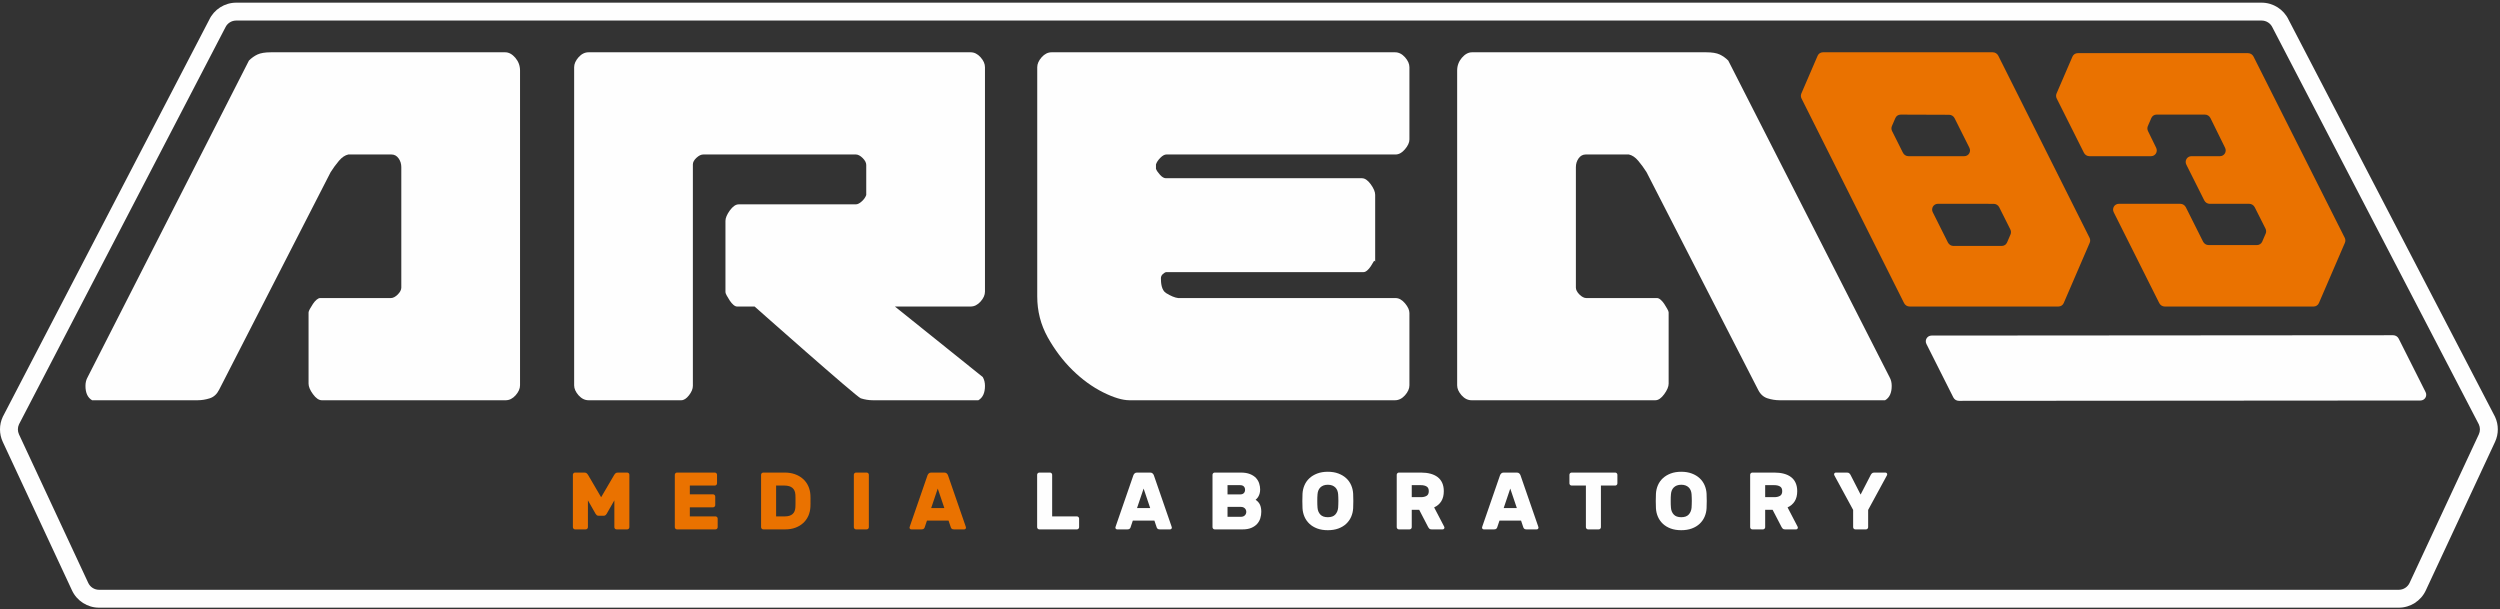 <?xml version="1.0" encoding="UTF-8"?>
<svg width="275px" height="67px" viewBox="0 0 275 67" version="1.1" xmlns="http://www.w3.org/2000/svg" xmlns:xlink="http://www.w3.org/1999/xlink">
    <rect x="0" y="0" width="275" height="67" fill="#333333" stroke="none"/>
    <!-- Generator: Sketch 48.2 (47327) - http://www.bohemiancoding.com/sketch -->
    <title>Logo</title>
    <desc>Created with Sketch.</desc>
    <defs></defs>
    <g id="Home" stroke="none" stroke-width="1" fill="none" fill-rule="evenodd" transform="translate(-582, -411)">
        <g id="Logo" transform="translate(582, 411)">
            <g>
                <path d="M65.629,56.657 C65.578,56.606 65.538,56.557 65.508,56.51 L64.67,55.037 L64.67,57.992 C64.67,58.057 64.645,58.114 64.598,58.161 C64.55,58.209 64.494,58.233 64.428,58.233 L63.259,58.233 C63.193,58.233 63.137,58.209 63.089,58.161 C63.042,58.114 63.018,58.057 63.018,57.992 L63.018,52.224 C63.018,52.158 63.042,52.102 63.089,52.054 C63.137,52.007 63.193,51.983 63.259,51.983 L64.294,51.983 C64.414,51.983 64.503,52.016 64.562,52.081 C64.622,52.146 64.661,52.194 64.678,52.224 L66.124,54.697 L67.571,52.224 C67.588,52.194 67.627,52.146 67.686,52.081 C67.746,52.016 67.836,51.983 67.955,51.983 L68.99,51.983 C69.055,51.983 69.112,52.007 69.16,52.054 C69.207,52.102 69.231,52.158 69.231,52.224 L69.231,57.992 C69.231,58.057 69.207,58.114 69.16,58.161 C69.112,58.209 69.055,58.233 68.99,58.233 L67.821,58.233 C67.755,58.233 67.699,58.209 67.651,58.161 C67.603,58.114 67.58,58.057 67.58,57.992 L67.58,55.037 L66.74,56.51 C66.711,56.557 66.67,56.606 66.62,56.657 C66.569,56.707 66.499,56.733 66.41,56.733 L65.839,56.733 C65.75,56.733 65.679,56.707 65.629,56.657" id="Fill-1" fill="#EA7200"></path>
                <path d="M78.703,56.804 C78.768,56.804 78.825,56.828 78.873,56.876 C78.92,56.923 78.944,56.98 78.944,57.045 L78.944,57.992 C78.944,58.058 78.92,58.114 78.873,58.162 C78.825,58.209 78.768,58.233 78.703,58.233 L74.471,58.233 C74.406,58.233 74.349,58.209 74.302,58.162 C74.254,58.114 74.23,58.058 74.23,57.992 L74.23,52.224 C74.23,52.158 74.254,52.102 74.302,52.054 C74.349,52.007 74.406,51.983 74.471,51.983 L78.631,51.983 C78.696,51.983 78.753,52.007 78.801,52.054 C78.848,52.102 78.873,52.158 78.873,52.224 L78.873,53.17 C78.873,53.236 78.848,53.293 78.801,53.34 C78.753,53.388 78.696,53.411 78.631,53.411 L75.882,53.411 L75.882,54.376 L78.435,54.376 C78.501,54.376 78.557,54.4 78.604,54.447 C78.652,54.495 78.676,54.551 78.676,54.617 L78.676,55.563 C78.676,55.629 78.652,55.685 78.604,55.733 C78.557,55.781 78.501,55.804 78.435,55.804 L75.882,55.804 L75.882,56.804 L78.703,56.804 Z" id="Fill-5" fill="#EA7200"></path>
                <path d="M87.495,54.438 C87.459,53.754 87.055,53.411 86.281,53.411 L85.371,53.411 L85.371,56.804 L86.326,56.804 C87.076,56.804 87.465,56.462 87.495,55.778 C87.501,55.652 87.504,55.535 87.504,55.425 L87.504,55.103 L87.504,54.786 C87.504,54.679 87.501,54.563 87.495,54.438 Z M86.326,51.983 C86.737,51.983 87.111,52.044 87.451,52.166 C87.79,52.288 88.083,52.459 88.33,52.679 C88.577,52.9 88.771,53.163 88.91,53.47 C89.05,53.776 89.129,54.111 89.147,54.474 C89.153,54.599 89.155,54.713 89.155,54.817 L89.155,55.117 L89.155,55.411 C89.155,55.512 89.153,55.623 89.147,55.742 C89.129,56.111 89.051,56.447 88.915,56.751 C88.778,57.054 88.589,57.316 88.348,57.536 C88.107,57.757 87.82,57.928 87.486,58.05 C87.153,58.172 86.781,58.233 86.37,58.233 L83.96,58.233 C83.895,58.233 83.838,58.209 83.791,58.161 C83.743,58.114 83.719,58.057 83.719,57.992 L83.719,52.224 C83.719,52.158 83.743,52.102 83.791,52.054 C83.838,52.007 83.895,51.983 83.96,51.983 L86.326,51.983 Z" id="Fill-9" fill="#EA7200"></path>
                <path d="M94.163,58.233 C94.098,58.233 94.042,58.209 93.994,58.161 C93.946,58.114 93.923,58.057 93.923,57.992 L93.923,52.224 C93.923,52.158 93.946,52.102 93.994,52.054 C94.042,52.007 94.098,51.983 94.163,51.983 L95.333,51.983 C95.398,51.983 95.455,52.007 95.503,52.054 C95.55,52.102 95.574,52.158 95.574,52.224 L95.574,57.992 C95.574,58.057 95.55,58.114 95.503,58.161 C95.455,58.209 95.398,58.233 95.333,58.233 L94.163,58.233 Z" id="Fill-13" fill="#EA7200"></path>
                <path d="M102.43,55.885 L103.876,55.885 L103.153,53.742 L102.43,55.885 Z M103.876,51.983 C103.995,51.983 104.086,52.016 104.148,52.081 C104.211,52.146 104.254,52.212 104.278,52.277 L106.224,57.903 C106.248,57.962 106.26,58.007 106.26,58.036 C106.26,58.09 106.241,58.136 106.202,58.175 C106.163,58.214 106.117,58.233 106.063,58.233 L104.938,58.233 C104.819,58.233 104.735,58.208 104.684,58.157 C104.634,58.106 104.602,58.057 104.591,58.01 L104.34,57.268 L101.966,57.268 L101.716,58.01 C101.704,58.057 101.673,58.106 101.622,58.157 C101.571,58.208 101.487,58.233 101.368,58.233 L100.243,58.233 C100.189,58.233 100.143,58.214 100.105,58.175 C100.065,58.136 100.046,58.09 100.046,58.036 C100.046,58.007 100.058,57.962 100.082,57.903 L102.028,52.277 C102.052,52.212 102.095,52.146 102.158,52.081 C102.22,52.016 102.311,51.983 102.43,51.983 L103.876,51.983 Z" id="Fill-17" fill="#EA7200"></path>
                <path d="M257.919,26.153 L247.888,6.224 C247.772,5.994 247.536,5.847 247.282,5.847 L228.551,5.847 C228.296,5.847 228.07,5.994 227.971,6.225 L226.221,10.284 C226.145,10.459 226.152,10.662 226.24,10.837 L229.23,16.802 C229.345,17.033 229.581,17.18 229.836,17.18 L236.613,17.18 C237.089,17.18 237.388,16.689 237.177,16.255 L236.28,14.418 C236.195,14.244 236.189,14.044 236.263,13.871 L236.646,12.983 C236.746,12.753 236.972,12.605 237.226,12.605 L242.54,12.605 C242.796,12.605 243.034,12.754 243.148,12.987 L244.757,16.253 C244.971,16.687 244.671,17.18 244.194,17.18 L241.059,17.18 C240.58,17.18 240.28,17.678 240.498,18.112 L242.468,22.042 C242.583,22.273 242.82,22.42 243.074,22.42 L247.414,22.42 C247.668,22.42 247.904,22.567 248.02,22.797 L249.203,25.143 C249.292,25.319 249.299,25.522 249.223,25.698 L248.843,26.581 C248.743,26.811 248.517,26.959 248.263,26.959 L242.946,26.959 C242.691,26.959 242.455,26.811 242.339,26.581 L240.443,22.798 C240.327,22.568 240.091,22.42 239.837,22.42 L233.072,22.42 C232.593,22.42 232.293,22.918 232.511,23.352 L237.517,33.339 C237.633,33.57 237.87,33.717 238.124,33.717 L254.499,33.717 C254.753,33.717 254.979,33.57 255.079,33.339 L257.939,26.707 C258.015,26.531 258.007,26.328 257.919,26.153" id="Fill-21" fill="#EA7200"></path>
                <path d="M208.11,13.867 L208.491,12.985 C208.59,12.753 208.818,12.606 209.073,12.607 L214.401,12.626 C214.655,12.627 214.89,12.774 215.005,13.004 L216.631,16.249 C216.849,16.683 216.55,17.18 216.071,17.18 L209.93,17.18 C209.675,17.18 209.439,17.033 209.323,16.802 L208.129,14.42 C208.042,14.245 208.035,14.042 208.11,13.867 Z M219.915,22.8 L221.137,25.238 C221.225,25.414 221.232,25.616 221.156,25.792 L220.775,26.675 C220.676,26.906 220.45,27.054 220.195,27.054 L214.878,27.054 C214.624,27.054 214.388,26.906 214.272,26.675 L212.606,23.351 C212.388,22.917 212.688,22.419 213.166,22.419 L219.308,22.422 C219.563,22.422 219.799,22.57 219.915,22.8 Z M209.447,33.339 C209.562,33.57 209.799,33.717 210.053,33.717 L226.428,33.717 C226.682,33.717 226.909,33.57 227.008,33.339 L229.868,26.707 C229.944,26.531 229.937,26.329 229.849,26.153 L219.812,6.13 C219.697,5.9 219.46,5.752 219.206,5.752 L200.52,5.752 C200.265,5.752 200.039,5.9 199.939,6.13 L198.149,10.284 C198.073,10.459 198.08,10.662 198.168,10.837 L209.447,33.339 Z" id="Fill-25" fill="#EA7200"></path>
                <g id="Group-31" transform="translate(0, 0.138)" fill="#FEFEFE">
                    <path d="M272.669,47.645 L265.053,63.982 C264.838,64.444 264.374,64.739 263.865,64.739 L153.325,64.739 L121.434,64.739 L10.895,64.739 C10.386,64.739 9.922,64.444 9.707,63.982 L2.09,47.645 C1.927,47.294 1.927,46.888 2.09,46.537 L24.79,2.88 C25.006,2.418 25.469,2.123 25.978,2.123 L125.535,2.123 L149.224,2.123 L248.781,2.123 C249.291,2.123 249.754,2.418 249.969,2.88 L272.669,46.537 C272.833,46.888 272.833,47.294 272.669,47.645 M274.452,45.706 L251.752,2.048 C251.216,0.899 250.05,0.156 248.781,0.156 L149.224,0.156 L125.535,0.156 L25.978,0.156 C24.71,0.156 23.544,0.899 23.008,2.048 L0.308,45.706 C-0.103,46.586 -0.103,47.596 0.308,48.476 L7.924,64.813 C8.46,65.963 9.626,66.706 10.895,66.706 L121.434,66.706 L153.325,66.706 L263.865,66.706 C265.133,66.706 266.3,65.963 266.835,64.813 L274.452,48.476 C274.862,47.596 274.862,46.586 274.452,45.706" id="Fill-29"></path>
                </g>
                <path d="M207.846,41.476 C208.009,41.76 208.088,42.084 208.088,42.448 C208.088,43.216 207.846,43.746 207.361,44.027 L195.76,44.027 C195.315,44.027 194.87,43.958 194.425,43.815 C193.98,43.674 193.634,43.36 193.392,42.873 L181.118,18.936 C180.836,18.491 180.534,18.076 180.208,17.69 C179.887,17.306 179.541,17.074 179.175,16.993 L174.439,16.993 C174.113,16.993 173.851,17.133 173.648,17.418 C173.446,17.702 173.347,18.023 173.347,18.389 L173.347,31.632 C173.347,31.877 173.476,32.129 173.737,32.394 C174.004,32.656 174.257,32.787 174.499,32.787 L182.275,32.787 C182.398,32.787 182.527,32.849 182.67,32.97 C182.813,33.091 182.942,33.244 183.065,33.425 C183.184,33.607 183.298,33.791 183.397,33.973 C183.5,34.154 183.55,34.287 183.55,34.367 L183.55,42.205 C183.55,42.529 183.387,42.915 183.065,43.36 C182.739,43.805 182.418,44.027 182.091,44.027 L161.864,44.027 C161.459,44.027 161.098,43.844 160.771,43.481 C160.45,43.115 160.287,42.752 160.287,42.386 L160.287,7.757 C160.287,7.23 160.46,6.765 160.801,6.36 C161.147,5.955 161.523,5.752 161.923,5.752 L187.682,5.752 C188.33,5.752 188.824,5.834 189.17,5.994 C189.511,6.157 189.828,6.38 190.109,6.664 L207.846,41.476 Z" id="Fill-32" fill="#FEFEFE"></path>
                <path d="M27.382,6.664 C27.664,6.38 27.977,6.157 28.323,5.994 C28.667,5.834 29.164,5.752 29.812,5.752 L55.568,5.752 C55.968,5.752 56.344,5.955 56.69,6.36 C57.031,6.766 57.204,7.23 57.204,7.757 L57.204,42.386 C57.204,42.752 57.041,43.115 56.72,43.481 C56.394,43.844 56.033,44.027 55.628,44.027 L35.4,44.027 C35.074,44.027 34.752,43.805 34.428,43.36 C34.102,42.915 33.942,42.529 33.942,42.205 L33.942,34.366 C33.942,34.287 33.991,34.154 34.092,33.974 C34.194,33.79 34.305,33.608 34.428,33.425 C34.549,33.244 34.68,33.091 34.821,32.97 C34.965,32.849 35.096,32.787 35.217,32.787 L42.992,32.787 C43.235,32.787 43.487,32.656 43.754,32.394 C44.016,32.129 44.144,31.877 44.144,31.632 L44.144,18.389 C44.144,18.023 44.045,17.702 43.843,17.418 C43.64,17.133 43.378,16.993 43.052,16.993 L38.316,16.993 C37.951,17.074 37.607,17.306 37.283,17.69 C36.957,18.075 36.653,18.491 36.371,18.936 L24.102,42.873 C23.857,43.36 23.514,43.674 23.069,43.815 C22.621,43.958 22.177,44.027 21.732,44.027 L10.13,44.027 C9.646,43.746 9.401,43.217 9.401,42.448 C9.401,42.084 9.482,41.761 9.646,41.476 L27.382,6.664 Z" id="Fill-34" fill="#FEFEFE"></path>
                <path d="M95.287,18.147 C95.287,17.902 95.158,17.65 94.896,17.386 C94.629,17.124 94.377,16.992 94.135,16.992 L77.373,16.992 C77.125,16.992 76.873,17.114 76.612,17.356 C76.349,17.598 76.216,17.843 76.216,18.085 L76.216,42.448 C76.216,42.772 76.073,43.115 75.791,43.481 C75.509,43.844 75.222,44.027 74.941,44.027 L64.738,44.027 C64.332,44.027 63.967,43.844 63.64,43.481 C63.319,43.115 63.156,42.752 63.156,42.386 L63.156,7.394 C63.156,7.028 63.319,6.664 63.64,6.298 C63.967,5.935 64.332,5.752 64.738,5.752 L106.77,5.752 C107.175,5.752 107.536,5.935 107.863,6.298 C108.189,6.664 108.347,7.028 108.347,7.394 L108.347,32.078 C108.347,32.442 108.189,32.807 107.863,33.171 C107.536,33.537 107.175,33.717 106.77,33.717 L98.439,33.717 L108.105,41.476 C108.268,41.76 108.347,42.084 108.347,42.448 C108.347,43.216 108.105,43.745 107.62,44.027 L96.018,44.027 C95.574,44.027 95.129,43.958 94.684,43.815 C94.234,43.674 83.006,33.717 83.006,33.717 L81.075,33.717 C80.952,33.717 80.823,33.658 80.68,33.537 C80.536,33.413 80.408,33.262 80.284,33.079 C80.166,32.899 80.052,32.716 79.953,32.533 C79.849,32.35 79.8,32.219 79.8,32.137 L79.8,24.301 C79.8,23.977 79.963,23.594 80.284,23.146 C80.611,22.702 80.932,22.479 81.258,22.479 L94.135,22.479 C94.338,22.479 94.56,22.368 94.802,22.145 C95.045,21.923 95.208,21.688 95.287,21.446 L95.287,18.147 Z" id="Fill-36" fill="#FEFEFE"></path>
                <path d="M150.784,20.272 C151.106,20.719 151.269,21.103 151.269,21.427 L151.269,28.777 C151.269,28.859 151.219,28.565 151.116,28.748 C151.017,28.931 150.903,29.114 150.784,29.294 C150.661,29.478 150.532,29.631 150.389,29.752 C150.246,29.873 150.117,29.932 149.994,29.932 L128.248,29.932 C128.125,29.974 128.006,30.056 127.882,30.177 C127.764,30.298 127.7,30.439 127.7,30.602 C127.7,31.087 127.746,31.917 128.271,32.24 C128.799,32.567 129.244,32.747 129.605,32.787 L153.518,32.787 C153.879,32.787 154.225,32.98 154.551,33.365 C154.873,33.751 155.036,34.104 155.036,34.428 L155.036,42.386 C155.036,42.752 154.873,43.115 154.551,43.481 C154.225,43.844 153.859,44.027 153.454,44.027 L124.239,44.027 C123.468,44.027 122.499,43.733 121.323,43.147 C120.151,42.559 119.034,41.748 117.981,40.717 C116.928,39.684 116.019,38.48 115.247,37.101 C114.482,35.726 114.096,34.225 114.096,32.606 L114.096,7.393 C114.096,7.028 114.259,6.664 114.58,6.298 C114.907,5.935 115.267,5.752 115.673,5.752 L153.454,5.752 C153.859,5.752 154.225,5.935 154.551,6.298 C154.873,6.664 155.036,7.028 155.036,7.393 L155.036,15.351 C155.036,15.675 154.873,16.031 154.551,16.414 C154.225,16.8 153.879,16.993 153.518,16.993 L128.308,16.993 C128.105,16.993 127.882,17.114 127.64,17.356 C127.398,17.598 127.235,17.843 127.156,18.085 L127.156,18.571 C127.235,18.777 127.388,18.996 127.611,19.241 C127.833,19.483 128.046,19.605 128.248,19.605 L149.811,19.605 C150.137,19.605 150.458,19.827 150.784,20.272" id="Fill-38" fill="#FEFEFE"></path>
                <path d="M212.476,36.912 L263.247,36.875 C263.503,36.875 263.74,37.021 263.855,37.25 L266.814,43.129 C267.031,43.561 266.728,44.055 266.246,44.056 L215.475,44.092 C215.219,44.092 214.981,43.946 214.866,43.717 L211.907,37.838 C211.691,37.406 211.994,36.912 212.476,36.912" id="Fill-40" fill="#FEFEFE"></path>
                <path d="M118.459,56.804 C118.525,56.804 118.582,56.828 118.629,56.876 C118.677,56.923 118.701,56.98 118.701,57.045 L118.701,57.992 C118.701,58.058 118.677,58.114 118.629,58.162 C118.582,58.209 118.525,58.233 118.459,58.233 L114.326,58.233 C114.261,58.233 114.205,58.209 114.157,58.162 C114.109,58.114 114.085,58.058 114.085,57.992 L114.085,52.224 C114.085,52.158 114.109,52.102 114.157,52.054 C114.205,52.007 114.261,51.983 114.326,51.983 L115.496,51.983 C115.561,51.983 115.618,52.007 115.665,52.054 C115.713,52.102 115.737,52.158 115.737,52.224 L115.737,56.804 L118.459,56.804 Z" id="Fill-42" fill="#FEFEFE"></path>
                <path d="M125.074,55.885 L126.52,55.885 L125.798,53.742 L125.074,55.885 Z M126.52,51.983 C126.64,51.983 126.731,52.016 126.793,52.081 C126.855,52.146 126.898,52.212 126.922,52.277 L128.868,57.903 C128.892,57.962 128.904,58.007 128.904,58.036 C128.904,58.09 128.885,58.136 128.846,58.175 C128.807,58.214 128.761,58.233 128.708,58.233 L127.583,58.233 C127.464,58.233 127.379,58.208 127.328,58.157 C127.278,58.106 127.247,58.057 127.235,58.01 L126.985,57.268 L124.61,57.268 L124.36,58.01 C124.348,58.057 124.317,58.106 124.266,58.157 C124.216,58.208 124.131,58.233 124.012,58.233 L122.887,58.233 C122.834,58.233 122.787,58.214 122.749,58.175 C122.71,58.136 122.691,58.09 122.691,58.036 C122.691,58.007 122.703,57.962 122.727,57.903 L124.673,52.277 C124.697,52.212 124.739,52.146 124.802,52.081 C124.865,52.016 124.955,51.983 125.074,51.983 L126.52,51.983 Z" id="Fill-44" fill="#FEFEFE"></path>
                <path d="M135.028,56.849 L136.5,56.849 C136.679,56.849 136.822,56.797 136.929,56.693 C137.036,56.589 137.09,56.459 137.09,56.304 C137.09,56.15 137.036,56.02 136.929,55.916 C136.822,55.812 136.679,55.759 136.5,55.759 L135.028,55.759 L135.028,56.849 Z M136.956,53.875 C136.956,53.721 136.91,53.598 136.817,53.505 C136.725,53.413 136.59,53.367 136.411,53.367 L135.028,53.367 L135.028,54.385 L136.411,54.385 C136.59,54.385 136.725,54.339 136.817,54.246 C136.91,54.154 136.956,54.031 136.956,53.875 Z M133.617,58.233 C133.552,58.233 133.495,58.209 133.448,58.161 C133.4,58.114 133.376,58.057 133.376,57.992 L133.376,52.224 C133.376,52.158 133.4,52.102 133.448,52.054 C133.495,52.006 133.552,51.983 133.617,51.983 L136.491,51.983 C136.89,51.983 137.226,52.038 137.501,52.148 C137.774,52.258 137.993,52.401 138.157,52.577 C138.32,52.752 138.438,52.952 138.509,53.175 C138.581,53.398 138.616,53.62 138.616,53.84 C138.616,54.013 138.596,54.163 138.558,54.291 C138.52,54.419 138.474,54.529 138.42,54.621 C138.366,54.713 138.311,54.788 138.255,54.844 C138.198,54.901 138.152,54.944 138.116,54.974 C138.348,55.135 138.511,55.321 138.603,55.532 C138.695,55.743 138.741,55.998 138.741,56.295 C138.741,56.539 138.705,56.777 138.634,57.01 C138.563,57.242 138.445,57.449 138.282,57.63 C138.118,57.812 137.905,57.957 137.643,58.068 C137.382,58.178 137.06,58.233 136.679,58.233 L133.617,58.233 Z" id="Fill-46" fill="#FEFEFE"></path>
                <path d="M147.195,55.858 C147.201,55.751 147.207,55.632 147.213,55.501 C147.219,55.37 147.222,55.236 147.222,55.099 C147.222,54.962 147.219,54.83 147.213,54.701 C147.207,54.574 147.201,54.459 147.195,54.358 C147.183,54.209 147.152,54.072 147.102,53.947 C147.051,53.822 146.979,53.713 146.887,53.621 C146.795,53.529 146.68,53.456 146.544,53.402 C146.407,53.349 146.246,53.322 146.062,53.322 C145.877,53.322 145.716,53.349 145.58,53.402 C145.443,53.456 145.328,53.529 145.236,53.621 C145.144,53.713 145.072,53.822 145.021,53.947 C144.971,54.072 144.939,54.209 144.928,54.358 C144.916,54.459 144.909,54.574 144.906,54.701 C144.902,54.83 144.901,54.962 144.901,55.099 C144.901,55.236 144.902,55.37 144.906,55.501 C144.909,55.632 144.916,55.751 144.928,55.858 C144.951,56.155 145.054,56.402 145.236,56.599 C145.417,56.795 145.692,56.893 146.062,56.893 C146.43,56.893 146.705,56.795 146.883,56.599 C147.061,56.402 147.166,56.155 147.195,55.858 M143.276,54.313 C143.294,53.98 143.367,53.666 143.495,53.371 C143.623,53.076 143.804,52.821 144.039,52.604 C144.275,52.386 144.56,52.214 144.897,52.086 C145.233,51.958 145.621,51.894 146.062,51.894 C146.496,51.894 146.883,51.958 147.222,52.086 C147.561,52.214 147.848,52.386 148.083,52.604 C148.318,52.821 148.5,53.076 148.628,53.371 C148.756,53.666 148.829,53.98 148.847,54.313 C148.858,54.569 148.865,54.837 148.865,55.117 C148.865,55.397 148.858,55.659 148.847,55.902 C148.829,56.236 148.756,56.55 148.628,56.845 C148.5,57.139 148.318,57.396 148.083,57.617 C147.848,57.837 147.561,58.01 147.222,58.135 C146.883,58.26 146.496,58.322 146.062,58.322 C145.621,58.322 145.233,58.26 144.897,58.135 C144.56,58.01 144.275,57.837 144.039,57.617 C143.804,57.396 143.623,57.139 143.495,56.845 C143.367,56.55 143.294,56.236 143.276,55.902 C143.265,55.659 143.258,55.397 143.258,55.117 C143.258,54.837 143.265,54.569 143.276,54.313" id="Fill-48" fill="#FEFEFE"></path>
                <path d="M155.292,54.688 L156.3,54.688 C156.551,54.688 156.757,54.64 156.921,54.545 C157.085,54.45 157.167,54.277 157.167,54.027 C157.167,53.777 157.085,53.605 156.921,53.51 C156.757,53.414 156.551,53.367 156.3,53.367 L155.292,53.367 L155.292,54.688 Z M156.3,51.983 C156.693,51.983 157.044,52.025 157.354,52.108 C157.663,52.191 157.926,52.316 158.144,52.483 C158.361,52.65 158.528,52.862 158.644,53.121 C158.76,53.38 158.818,53.682 158.818,54.027 C158.818,54.474 158.726,54.844 158.541,55.139 C158.357,55.434 158.095,55.659 157.755,55.813 L158.863,57.938 C158.88,57.974 158.89,58.007 158.89,58.036 C158.89,58.09 158.87,58.136 158.831,58.175 C158.792,58.214 158.747,58.233 158.693,58.233 L157.479,58.233 C157.36,58.233 157.275,58.206 157.224,58.152 C157.174,58.099 157.133,58.045 157.104,57.992 L156.113,56.081 L155.292,56.081 L155.292,57.992 C155.292,58.057 155.268,58.114 155.22,58.161 C155.172,58.209 155.116,58.233 155.051,58.233 L153.881,58.233 C153.816,58.233 153.759,58.209 153.712,58.161 C153.664,58.114 153.64,58.057 153.64,57.992 L153.64,52.224 C153.64,52.159 153.664,52.102 153.712,52.054 C153.759,52.007 153.816,51.983 153.881,51.983 L156.3,51.983 Z" id="Fill-50" fill="#FEFEFE"></path>
                <path d="M165.406,55.885 L166.852,55.885 L166.129,53.742 L165.406,55.885 Z M166.852,51.983 C166.971,51.983 167.062,52.016 167.124,52.081 C167.187,52.146 167.23,52.212 167.253,52.277 L169.2,57.903 C169.223,57.962 169.235,58.007 169.235,58.036 C169.235,58.09 169.216,58.136 169.177,58.175 C169.139,58.214 169.093,58.233 169.039,58.233 L167.914,58.233 C167.795,58.233 167.711,58.208 167.66,58.157 C167.609,58.106 167.578,58.057 167.566,58.01 L167.316,57.268 L164.942,57.268 L164.692,58.01 C164.68,58.057 164.648,58.106 164.598,58.157 C164.547,58.208 164.463,58.233 164.344,58.233 L163.219,58.233 C163.165,58.233 163.119,58.214 163.08,58.175 C163.041,58.136 163.022,58.09 163.022,58.036 C163.022,58.007 163.034,57.962 163.058,57.903 L165.004,52.277 C165.028,52.212 165.071,52.146 165.134,52.081 C165.196,52.016 165.287,51.983 165.406,51.983 L166.852,51.983 Z" id="Fill-52" fill="#FEFEFE"></path>
                <path d="M177.672,51.983 C177.737,51.983 177.794,52.007 177.842,52.054 C177.889,52.102 177.913,52.158 177.913,52.224 L177.913,53.17 C177.913,53.236 177.889,53.293 177.842,53.34 C177.794,53.388 177.737,53.411 177.672,53.411 L176.101,53.411 L176.101,57.992 C176.101,58.057 176.077,58.114 176.029,58.161 C175.982,58.209 175.926,58.233 175.859,58.233 L174.69,58.233 C174.624,58.233 174.568,58.209 174.521,58.161 C174.473,58.114 174.449,58.057 174.449,57.992 L174.449,53.411 L172.878,53.411 C172.812,53.411 172.756,53.388 172.708,53.34 C172.661,53.293 172.637,53.236 172.637,53.17 L172.637,52.224 C172.637,52.158 172.661,52.102 172.708,52.054 C172.756,52.007 172.812,51.983 172.878,51.983 L177.672,51.983 Z" id="Fill-54" fill="#FEFEFE"></path>
                <path d="M186.072,55.858 C186.078,55.751 186.084,55.632 186.09,55.501 C186.095,55.37 186.099,55.236 186.099,55.099 C186.099,54.962 186.095,54.83 186.09,54.701 C186.084,54.574 186.078,54.459 186.072,54.358 C186.06,54.209 186.029,54.072 185.978,53.947 C185.928,53.822 185.856,53.713 185.764,53.621 C185.672,53.529 185.557,53.456 185.421,53.402 C185.284,53.349 185.123,53.322 184.938,53.322 C184.754,53.322 184.593,53.349 184.456,53.402 C184.319,53.456 184.205,53.529 184.113,53.621 C184.021,53.713 183.949,53.822 183.898,53.947 C183.848,54.072 183.816,54.209 183.805,54.358 C183.793,54.459 183.786,54.574 183.782,54.701 C183.779,54.83 183.778,54.962 183.778,55.099 C183.778,55.236 183.779,55.37 183.782,55.501 C183.786,55.632 183.793,55.751 183.805,55.858 C183.829,56.155 183.931,56.402 184.113,56.599 C184.294,56.795 184.569,56.893 184.938,56.893 C185.307,56.893 185.581,56.795 185.759,56.599 C185.938,56.402 186.042,56.155 186.072,55.858 M182.153,54.313 C182.171,53.98 182.244,53.666 182.372,53.371 C182.5,53.076 182.681,52.821 182.916,52.604 C183.152,52.386 183.437,52.214 183.773,52.086 C184.109,51.958 184.498,51.894 184.938,51.894 C185.373,51.894 185.759,51.958 186.099,52.086 C186.438,52.214 186.725,52.386 186.96,52.604 C187.195,52.821 187.376,53.076 187.505,53.371 C187.633,53.666 187.706,53.98 187.724,54.313 C187.735,54.569 187.742,54.837 187.742,55.117 C187.742,55.397 187.735,55.659 187.724,55.902 C187.706,56.236 187.633,56.55 187.505,56.845 C187.376,57.139 187.195,57.396 186.96,57.617 C186.725,57.837 186.438,58.01 186.099,58.135 C185.759,58.26 185.373,58.322 184.938,58.322 C184.498,58.322 184.109,58.26 183.773,58.135 C183.437,58.01 183.152,57.837 182.916,57.617 C182.681,57.396 182.5,57.139 182.372,56.845 C182.244,56.55 182.171,56.236 182.153,55.902 C182.141,55.659 182.135,55.397 182.135,55.117 C182.135,54.837 182.141,54.569 182.153,54.313" id="Fill-56" fill="#FEFEFE"></path>
                <path d="M194.169,54.688 L195.177,54.688 C195.427,54.688 195.634,54.64 195.797,54.545 C195.962,54.45 196.043,54.277 196.043,54.027 C196.043,53.777 195.962,53.605 195.797,53.51 C195.634,53.414 195.427,53.367 195.177,53.367 L194.169,53.367 L194.169,54.688 Z M195.177,51.983 C195.57,51.983 195.921,52.025 196.23,52.108 C196.54,52.191 196.803,52.316 197.02,52.483 C197.238,52.65 197.404,52.862 197.52,53.121 C197.637,53.38 197.694,53.682 197.694,54.027 C197.694,54.474 197.602,54.844 197.418,55.139 C197.233,55.434 196.972,55.659 196.632,55.813 L197.739,57.938 C197.757,57.974 197.766,58.007 197.766,58.036 C197.766,58.09 197.746,58.136 197.708,58.175 C197.669,58.214 197.623,58.233 197.57,58.233 L196.356,58.233 C196.237,58.233 196.152,58.206 196.101,58.152 C196.05,58.099 196.01,58.045 195.981,57.992 L194.989,56.081 L194.169,56.081 L194.169,57.992 C194.169,58.057 194.144,58.114 194.097,58.161 C194.049,58.209 193.993,58.233 193.927,58.233 L192.758,58.233 C192.692,58.233 192.636,58.209 192.589,58.161 C192.541,58.114 192.517,58.057 192.517,57.992 L192.517,52.224 C192.517,52.159 192.541,52.102 192.589,52.054 C192.636,52.007 192.692,51.983 192.758,51.983 L195.177,51.983 Z" id="Fill-58" fill="#FEFEFE"></path>
                <path d="M205.496,57.992 C205.496,58.058 205.473,58.114 205.425,58.162 C205.377,58.209 205.321,58.233 205.256,58.233 L204.086,58.233 C204.021,58.233 203.964,58.209 203.916,58.162 C203.869,58.114 203.845,58.058 203.845,57.992 L203.845,56.09 L201.783,52.295 C201.759,52.254 201.747,52.215 201.747,52.179 C201.747,52.126 201.766,52.08 201.805,52.041 C201.844,52.002 201.89,51.983 201.944,51.983 L203.167,51.983 C203.286,51.983 203.375,52.013 203.434,52.072 C203.494,52.132 203.53,52.176 203.542,52.206 L204.667,54.403 L205.8,52.206 C205.812,52.176 205.848,52.132 205.907,52.072 C205.967,52.013 206.056,51.983 206.175,51.983 L207.398,51.983 C207.452,51.983 207.498,52.002 207.536,52.041 C207.575,52.08 207.594,52.126 207.594,52.179 C207.594,52.215 207.582,52.254 207.559,52.295 L205.496,56.09 L205.496,57.992 Z" id="Fill-60" fill="#FEFEFE"></path>
            </g>
        </g>
    </g>
</svg>